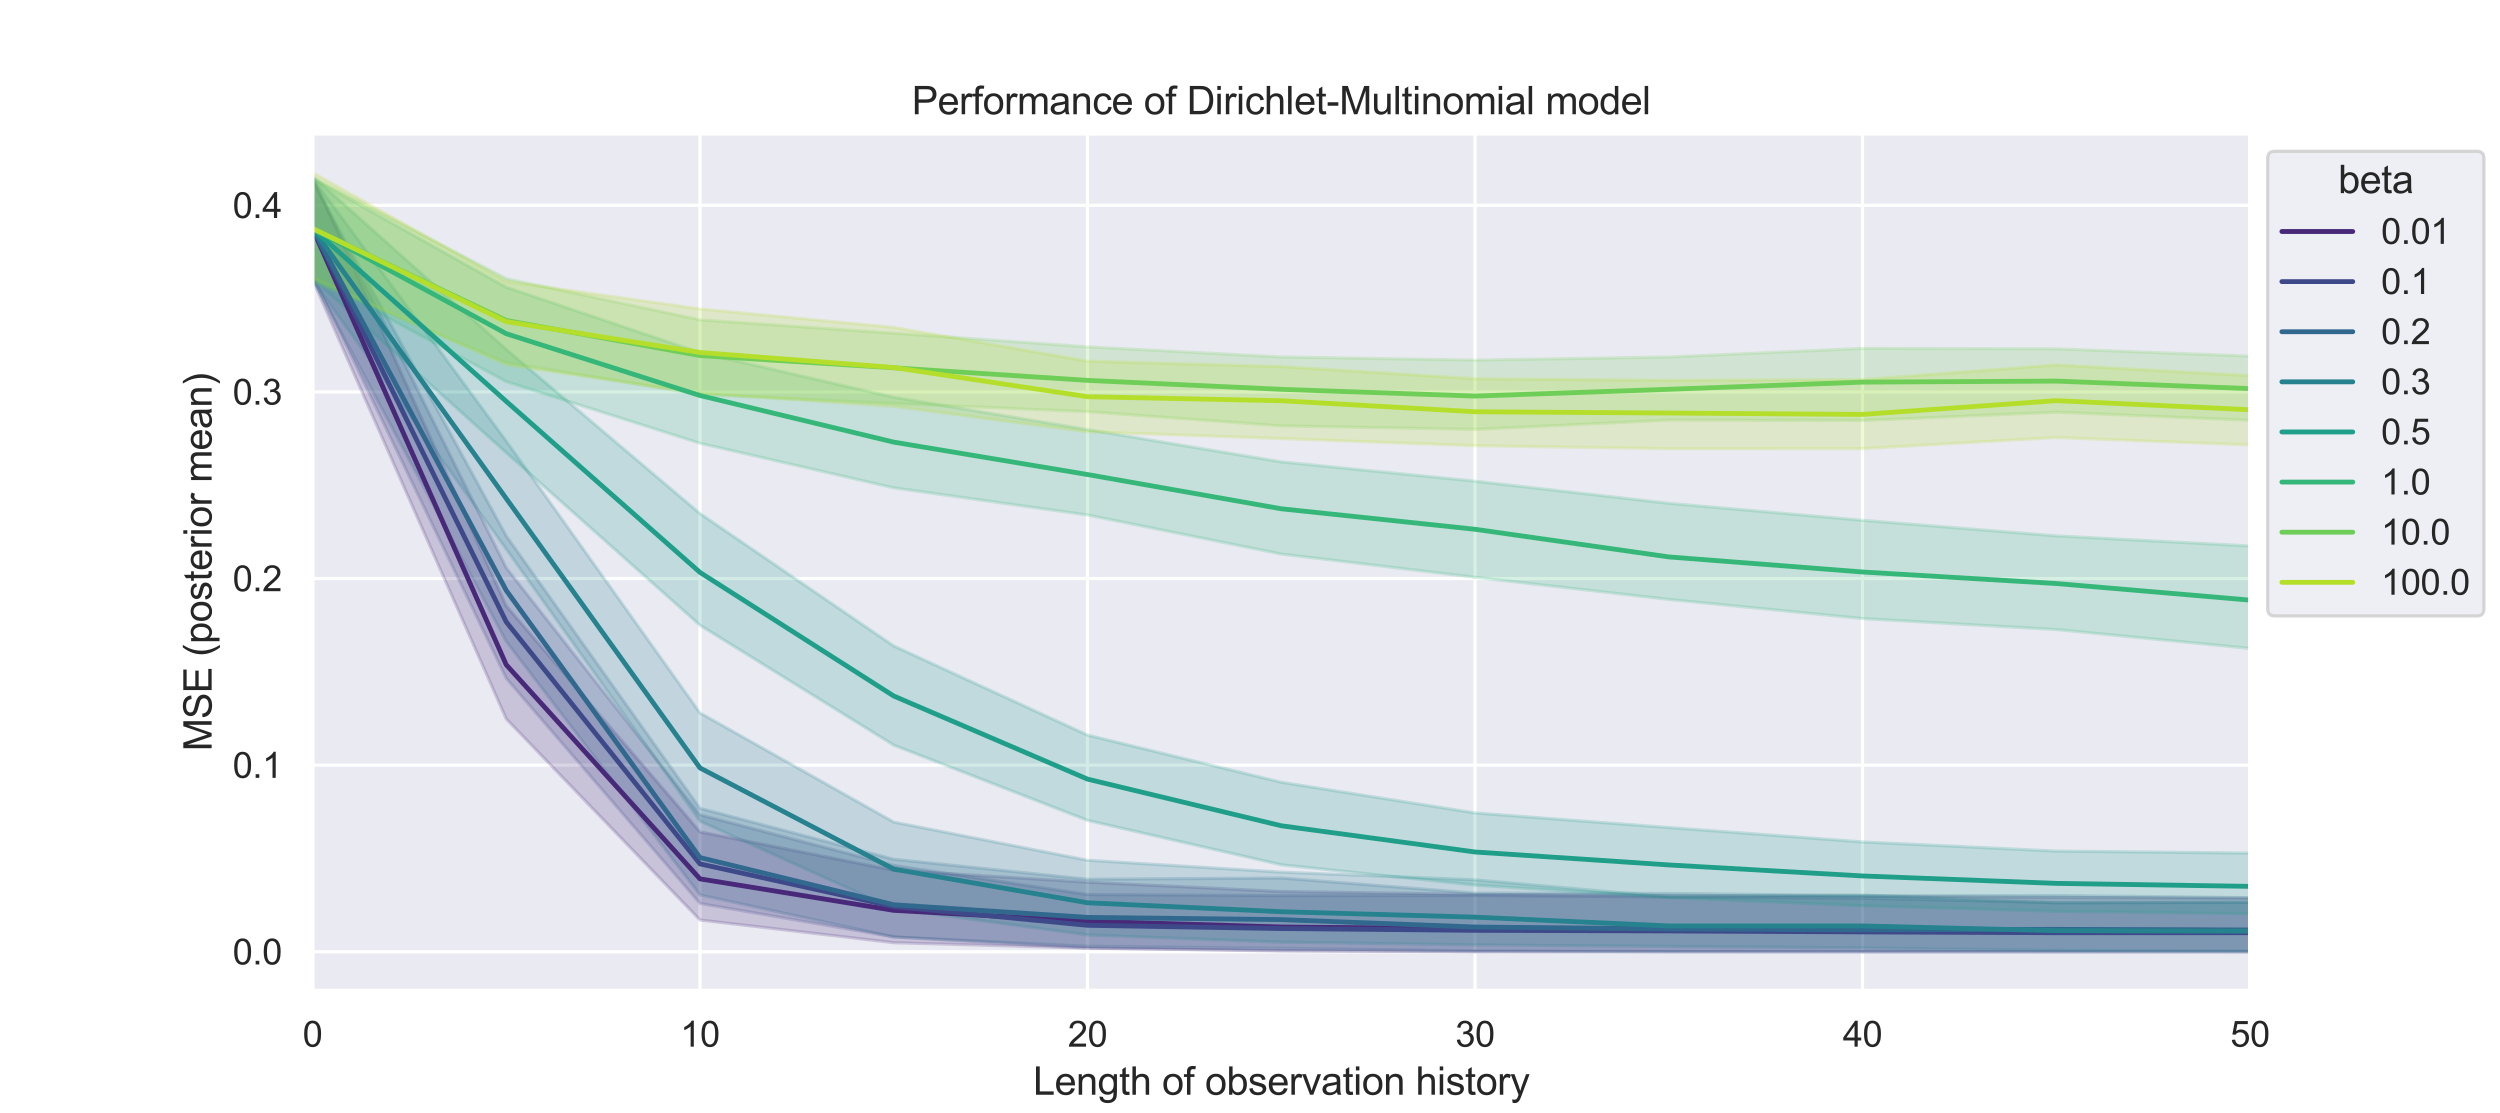 <?xml version="1.0" encoding="utf-8" standalone="no"?>
<!DOCTYPE svg PUBLIC "-//W3C//DTD SVG 1.1//EN"
  "http://www.w3.org/Graphics/SVG/1.1/DTD/svg11.dtd">
<svg xmlns:xlink="http://www.w3.org/1999/xlink" width="776.16pt" height="345.6pt" viewBox="0 0 776.16 345.6" xmlns="http://www.w3.org/2000/svg" version="1.1">
 <defs>
  <style type="text/css">*{stroke-linejoin: round; stroke-linecap: butt}</style>
 </defs>
 <g id="figure_1">
  <g id="patch_1">
   <path d="M 0 345.6 
L 776.16 345.6 
L 776.16 0 
L 0 0 
z
" style="fill: #ffffff"/>
  </g>
  <g id="axes_1">
   <g id="patch_2">
    <path d="M 97.02 307.584 
L 698.544 307.584 
L 698.544 41.472 
L 97.02 41.472 
z
" style="fill: #eaeaf2"/>
   </g>
   <g id="matplotlib.axis_1">
    <g id="xtick_1">
     <g id="line2d_1">
      <path d="M 97.02 307.584 
L 97.02 41.472 
" clip-path="url(#pab7204e765)" style="fill: none; stroke: #ffffff; stroke-linecap: round"/>
     </g>
     <g id="text_1">
      <!-- 0 -->
      <g style="fill: #262626" transform="translate(93.961 324.958)scale(0.11 -0.11)">
       <defs>
        <path id="ArialMT-30" d="M 266 2259 
Q 266 3072 433 3567 
Q 600 4063 929 4331 
Q 1259 4600 1759 4600 
Q 2128 4600 2406 4451 
Q 2684 4303 2865 4023 
Q 3047 3744 3150 3342 
Q 3253 2941 3253 2259 
Q 3253 1453 3087 958 
Q 2922 463 2592 192 
Q 2263 -78 1759 -78 
Q 1097 -78 719 397 
Q 266 969 266 2259 
z
M 844 2259 
Q 844 1131 1108 757 
Q 1372 384 1759 384 
Q 2147 384 2411 759 
Q 2675 1134 2675 2259 
Q 2675 3391 2411 3762 
Q 2147 4134 1753 4134 
Q 1366 4134 1134 3806 
Q 844 3388 844 2259 
z
" transform="scale(0.016)"/>
       </defs>
       <use xlink:href="#ArialMT-30"/>
      </g>
     </g>
    </g>
    <g id="xtick_2">
     <g id="line2d_2">
      <path d="M 217.325 307.584 
L 217.325 41.472 
" clip-path="url(#pab7204e765)" style="fill: none; stroke: #ffffff; stroke-linecap: round"/>
     </g>
     <g id="text_2">
      <!-- 10 -->
      <g style="fill: #262626" transform="translate(211.208 324.958)scale(0.11 -0.11)">
       <defs>
        <path id="ArialMT-31" d="M 2384 0 
L 1822 0 
L 1822 3584 
Q 1619 3391 1289 3197 
Q 959 3003 697 2906 
L 697 3450 
Q 1169 3672 1522 3987 
Q 1875 4303 2022 4600 
L 2384 4600 
L 2384 0 
z
" transform="scale(0.016)"/>
       </defs>
       <use xlink:href="#ArialMT-31"/>
       <use xlink:href="#ArialMT-30" x="55.615"/>
      </g>
     </g>
    </g>
    <g id="xtick_3">
     <g id="line2d_3">
      <path d="M 337.63 307.584 
L 337.63 41.472 
" clip-path="url(#pab7204e765)" style="fill: none; stroke: #ffffff; stroke-linecap: round"/>
     </g>
     <g id="text_3">
      <!-- 20 -->
      <g style="fill: #262626" transform="translate(331.513 324.958)scale(0.11 -0.11)">
       <defs>
        <path id="ArialMT-32" d="M 3222 541 
L 3222 0 
L 194 0 
Q 188 203 259 391 
Q 375 700 629 1000 
Q 884 1300 1366 1694 
Q 2113 2306 2375 2664 
Q 2638 3022 2638 3341 
Q 2638 3675 2398 3904 
Q 2159 4134 1775 4134 
Q 1369 4134 1125 3890 
Q 881 3647 878 3216 
L 300 3275 
Q 359 3922 746 4261 
Q 1134 4600 1788 4600 
Q 2447 4600 2831 4234 
Q 3216 3869 3216 3328 
Q 3216 3053 3103 2787 
Q 2991 2522 2730 2228 
Q 2469 1934 1863 1422 
Q 1356 997 1212 845 
Q 1069 694 975 541 
L 3222 541 
z
" transform="scale(0.016)"/>
       </defs>
       <use xlink:href="#ArialMT-32"/>
       <use xlink:href="#ArialMT-30" x="55.615"/>
      </g>
     </g>
    </g>
    <g id="xtick_4">
     <g id="line2d_4">
      <path d="M 457.934 307.584 
L 457.934 41.472 
" clip-path="url(#pab7204e765)" style="fill: none; stroke: #ffffff; stroke-linecap: round"/>
     </g>
     <g id="text_4">
      <!-- 30 -->
      <g style="fill: #262626" transform="translate(451.817 324.958)scale(0.11 -0.11)">
       <defs>
        <path id="ArialMT-33" d="M 269 1209 
L 831 1284 
Q 928 806 1161 595 
Q 1394 384 1728 384 
Q 2125 384 2398 659 
Q 2672 934 2672 1341 
Q 2672 1728 2419 1979 
Q 2166 2231 1775 2231 
Q 1616 2231 1378 2169 
L 1441 2663 
Q 1497 2656 1531 2656 
Q 1891 2656 2178 2843 
Q 2466 3031 2466 3422 
Q 2466 3731 2256 3934 
Q 2047 4138 1716 4138 
Q 1388 4138 1169 3931 
Q 950 3725 888 3313 
L 325 3413 
Q 428 3978 793 4289 
Q 1159 4600 1703 4600 
Q 2078 4600 2393 4439 
Q 2709 4278 2876 4000 
Q 3044 3722 3044 3409 
Q 3044 3113 2884 2869 
Q 2725 2625 2413 2481 
Q 2819 2388 3044 2092 
Q 3269 1797 3269 1353 
Q 3269 753 2831 336 
Q 2394 -81 1725 -81 
Q 1122 -81 723 278 
Q 325 638 269 1209 
z
" transform="scale(0.016)"/>
       </defs>
       <use xlink:href="#ArialMT-33"/>
       <use xlink:href="#ArialMT-30" x="55.615"/>
      </g>
     </g>
    </g>
    <g id="xtick_5">
     <g id="line2d_5">
      <path d="M 578.239 307.584 
L 578.239 41.472 
" clip-path="url(#pab7204e765)" style="fill: none; stroke: #ffffff; stroke-linecap: round"/>
     </g>
     <g id="text_5">
      <!-- 40 -->
      <g style="fill: #262626" transform="translate(572.122 324.958)scale(0.11 -0.11)">
       <defs>
        <path id="ArialMT-34" d="M 2069 0 
L 2069 1097 
L 81 1097 
L 81 1613 
L 2172 4581 
L 2631 4581 
L 2631 1613 
L 3250 1613 
L 3250 1097 
L 2631 1097 
L 2631 0 
L 2069 0 
z
M 2069 1613 
L 2069 3678 
L 634 1613 
L 2069 1613 
z
" transform="scale(0.016)"/>
       </defs>
       <use xlink:href="#ArialMT-34"/>
       <use xlink:href="#ArialMT-30" x="55.615"/>
      </g>
     </g>
    </g>
    <g id="xtick_6">
     <g id="line2d_6">
      <path d="M 698.544 307.584 
L 698.544 41.472 
" clip-path="url(#pab7204e765)" style="fill: none; stroke: #ffffff; stroke-linecap: round"/>
     </g>
     <g id="text_6">
      <!-- 50 -->
      <g style="fill: #262626" transform="translate(692.427 324.958)scale(0.11 -0.11)">
       <defs>
        <path id="ArialMT-35" d="M 266 1200 
L 856 1250 
Q 922 819 1161 601 
Q 1400 384 1738 384 
Q 2144 384 2425 690 
Q 2706 997 2706 1503 
Q 2706 1984 2436 2262 
Q 2166 2541 1728 2541 
Q 1456 2541 1237 2417 
Q 1019 2294 894 2097 
L 366 2166 
L 809 4519 
L 3088 4519 
L 3088 3981 
L 1259 3981 
L 1013 2750 
Q 1425 3038 1878 3038 
Q 2478 3038 2890 2622 
Q 3303 2206 3303 1553 
Q 3303 931 2941 478 
Q 2500 -78 1738 -78 
Q 1113 -78 717 272 
Q 322 622 266 1200 
z
" transform="scale(0.016)"/>
       </defs>
       <use xlink:href="#ArialMT-35"/>
       <use xlink:href="#ArialMT-30" x="55.615"/>
      </g>
     </g>
    </g>
    <g id="text_7">
     <!-- Length of observation history -->
     <g style="fill: #262626" transform="translate(320.74 339.879)scale(0.12 -0.12)">
      <defs>
       <path id="ArialMT-4c" d="M 469 0 
L 469 4581 
L 1075 4581 
L 1075 541 
L 3331 541 
L 3331 0 
L 469 0 
z
" transform="scale(0.016)"/>
       <path id="ArialMT-65" d="M 2694 1069 
L 3275 997 
Q 3138 488 2766 206 
Q 2394 -75 1816 -75 
Q 1088 -75 661 373 
Q 234 822 234 1631 
Q 234 2469 665 2931 
Q 1097 3394 1784 3394 
Q 2450 3394 2872 2941 
Q 3294 2488 3294 1666 
Q 3294 1616 3291 1516 
L 816 1516 
Q 847 969 1125 678 
Q 1403 388 1819 388 
Q 2128 388 2347 550 
Q 2566 713 2694 1069 
z
M 847 1978 
L 2700 1978 
Q 2663 2397 2488 2606 
Q 2219 2931 1791 2931 
Q 1403 2931 1139 2672 
Q 875 2413 847 1978 
z
" transform="scale(0.016)"/>
       <path id="ArialMT-6e" d="M 422 0 
L 422 3319 
L 928 3319 
L 928 2847 
Q 1294 3394 1984 3394 
Q 2284 3394 2536 3286 
Q 2788 3178 2913 3003 
Q 3038 2828 3088 2588 
Q 3119 2431 3119 2041 
L 3119 0 
L 2556 0 
L 2556 2019 
Q 2556 2363 2490 2533 
Q 2425 2703 2258 2804 
Q 2091 2906 1866 2906 
Q 1506 2906 1245 2678 
Q 984 2450 984 1813 
L 984 0 
L 422 0 
z
" transform="scale(0.016)"/>
       <path id="ArialMT-67" d="M 319 -275 
L 866 -356 
Q 900 -609 1056 -725 
Q 1266 -881 1628 -881 
Q 2019 -881 2231 -725 
Q 2444 -569 2519 -288 
Q 2563 -116 2559 434 
Q 2191 0 1641 0 
Q 956 0 581 494 
Q 206 988 206 1678 
Q 206 2153 378 2554 
Q 550 2956 876 3175 
Q 1203 3394 1644 3394 
Q 2231 3394 2613 2919 
L 2613 3319 
L 3131 3319 
L 3131 450 
Q 3131 -325 2973 -648 
Q 2816 -972 2473 -1159 
Q 2131 -1347 1631 -1347 
Q 1038 -1347 672 -1080 
Q 306 -813 319 -275 
z
M 784 1719 
Q 784 1066 1043 766 
Q 1303 466 1694 466 
Q 2081 466 2343 764 
Q 2606 1063 2606 1700 
Q 2606 2309 2336 2618 
Q 2066 2928 1684 2928 
Q 1309 2928 1046 2623 
Q 784 2319 784 1719 
z
" transform="scale(0.016)"/>
       <path id="ArialMT-74" d="M 1650 503 
L 1731 6 
Q 1494 -44 1306 -44 
Q 1000 -44 831 53 
Q 663 150 594 308 
Q 525 466 525 972 
L 525 2881 
L 113 2881 
L 113 3319 
L 525 3319 
L 525 4141 
L 1084 4478 
L 1084 3319 
L 1650 3319 
L 1650 2881 
L 1084 2881 
L 1084 941 
Q 1084 700 1114 631 
Q 1144 563 1211 522 
Q 1278 481 1403 481 
Q 1497 481 1650 503 
z
" transform="scale(0.016)"/>
       <path id="ArialMT-68" d="M 422 0 
L 422 4581 
L 984 4581 
L 984 2938 
Q 1378 3394 1978 3394 
Q 2347 3394 2619 3248 
Q 2891 3103 3008 2847 
Q 3125 2591 3125 2103 
L 3125 0 
L 2563 0 
L 2563 2103 
Q 2563 2525 2380 2717 
Q 2197 2909 1863 2909 
Q 1613 2909 1392 2779 
Q 1172 2650 1078 2428 
Q 984 2206 984 1816 
L 984 0 
L 422 0 
z
" transform="scale(0.016)"/>
       <path id="ArialMT-20" transform="scale(0.016)"/>
       <path id="ArialMT-6f" d="M 213 1659 
Q 213 2581 725 3025 
Q 1153 3394 1769 3394 
Q 2453 3394 2887 2945 
Q 3322 2497 3322 1706 
Q 3322 1066 3130 698 
Q 2938 331 2570 128 
Q 2203 -75 1769 -75 
Q 1072 -75 642 372 
Q 213 819 213 1659 
z
M 791 1659 
Q 791 1022 1069 705 
Q 1347 388 1769 388 
Q 2188 388 2466 706 
Q 2744 1025 2744 1678 
Q 2744 2294 2464 2611 
Q 2184 2928 1769 2928 
Q 1347 2928 1069 2612 
Q 791 2297 791 1659 
z
" transform="scale(0.016)"/>
       <path id="ArialMT-66" d="M 556 0 
L 556 2881 
L 59 2881 
L 59 3319 
L 556 3319 
L 556 3672 
Q 556 4006 616 4169 
Q 697 4388 901 4523 
Q 1106 4659 1475 4659 
Q 1713 4659 2000 4603 
L 1916 4113 
Q 1741 4144 1584 4144 
Q 1328 4144 1222 4034 
Q 1116 3925 1116 3625 
L 1116 3319 
L 1763 3319 
L 1763 2881 
L 1116 2881 
L 1116 0 
L 556 0 
z
" transform="scale(0.016)"/>
       <path id="ArialMT-62" d="M 941 0 
L 419 0 
L 419 4581 
L 981 4581 
L 981 2947 
Q 1338 3394 1891 3394 
Q 2197 3394 2470 3270 
Q 2744 3147 2920 2923 
Q 3097 2700 3197 2384 
Q 3297 2069 3297 1709 
Q 3297 856 2875 390 
Q 2453 -75 1863 -75 
Q 1275 -75 941 416 
L 941 0 
z
M 934 1684 
Q 934 1088 1097 822 
Q 1363 388 1816 388 
Q 2184 388 2453 708 
Q 2722 1028 2722 1663 
Q 2722 2313 2464 2622 
Q 2206 2931 1841 2931 
Q 1472 2931 1203 2611 
Q 934 2291 934 1684 
z
" transform="scale(0.016)"/>
       <path id="ArialMT-73" d="M 197 991 
L 753 1078 
Q 800 744 1014 566 
Q 1228 388 1613 388 
Q 2000 388 2187 545 
Q 2375 703 2375 916 
Q 2375 1106 2209 1216 
Q 2094 1291 1634 1406 
Q 1016 1563 777 1677 
Q 538 1791 414 1992 
Q 291 2194 291 2438 
Q 291 2659 392 2848 
Q 494 3038 669 3163 
Q 800 3259 1026 3326 
Q 1253 3394 1513 3394 
Q 1903 3394 2198 3281 
Q 2494 3169 2634 2976 
Q 2775 2784 2828 2463 
L 2278 2388 
Q 2241 2644 2061 2787 
Q 1881 2931 1553 2931 
Q 1166 2931 1000 2803 
Q 834 2675 834 2503 
Q 834 2394 903 2306 
Q 972 2216 1119 2156 
Q 1203 2125 1616 2013 
Q 2213 1853 2448 1751 
Q 2684 1650 2818 1456 
Q 2953 1263 2953 975 
Q 2953 694 2789 445 
Q 2625 197 2315 61 
Q 2006 -75 1616 -75 
Q 969 -75 630 194 
Q 291 463 197 991 
z
" transform="scale(0.016)"/>
       <path id="ArialMT-72" d="M 416 0 
L 416 3319 
L 922 3319 
L 922 2816 
Q 1116 3169 1280 3281 
Q 1444 3394 1641 3394 
Q 1925 3394 2219 3213 
L 2025 2691 
Q 1819 2813 1613 2813 
Q 1428 2813 1281 2702 
Q 1134 2591 1072 2394 
Q 978 2094 978 1738 
L 978 0 
L 416 0 
z
" transform="scale(0.016)"/>
       <path id="ArialMT-76" d="M 1344 0 
L 81 3319 
L 675 3319 
L 1388 1331 
Q 1503 1009 1600 663 
Q 1675 925 1809 1294 
L 2547 3319 
L 3125 3319 
L 1869 0 
L 1344 0 
z
" transform="scale(0.016)"/>
       <path id="ArialMT-61" d="M 2588 409 
Q 2275 144 1986 34 
Q 1697 -75 1366 -75 
Q 819 -75 525 192 
Q 231 459 231 875 
Q 231 1119 342 1320 
Q 453 1522 633 1644 
Q 813 1766 1038 1828 
Q 1203 1872 1538 1913 
Q 2219 1994 2541 2106 
Q 2544 2222 2544 2253 
Q 2544 2597 2384 2738 
Q 2169 2928 1744 2928 
Q 1347 2928 1158 2789 
Q 969 2650 878 2297 
L 328 2372 
Q 403 2725 575 2942 
Q 747 3159 1072 3276 
Q 1397 3394 1825 3394 
Q 2250 3394 2515 3294 
Q 2781 3194 2906 3042 
Q 3031 2891 3081 2659 
Q 3109 2516 3109 2141 
L 3109 1391 
Q 3109 606 3145 398 
Q 3181 191 3288 0 
L 2700 0 
Q 2613 175 2588 409 
z
M 2541 1666 
Q 2234 1541 1622 1453 
Q 1275 1403 1131 1340 
Q 988 1278 909 1158 
Q 831 1038 831 891 
Q 831 666 1001 516 
Q 1172 366 1500 366 
Q 1825 366 2078 508 
Q 2331 650 2450 897 
Q 2541 1088 2541 1459 
L 2541 1666 
z
" transform="scale(0.016)"/>
       <path id="ArialMT-69" d="M 425 3934 
L 425 4581 
L 988 4581 
L 988 3934 
L 425 3934 
z
M 425 0 
L 425 3319 
L 988 3319 
L 988 0 
L 425 0 
z
" transform="scale(0.016)"/>
       <path id="ArialMT-79" d="M 397 -1278 
L 334 -750 
Q 519 -800 656 -800 
Q 844 -800 956 -737 
Q 1069 -675 1141 -563 
Q 1194 -478 1313 -144 
Q 1328 -97 1363 -6 
L 103 3319 
L 709 3319 
L 1400 1397 
Q 1534 1031 1641 628 
Q 1738 1016 1872 1384 
L 2581 3319 
L 3144 3319 
L 1881 -56 
Q 1678 -603 1566 -809 
Q 1416 -1088 1222 -1217 
Q 1028 -1347 759 -1347 
Q 597 -1347 397 -1278 
z
" transform="scale(0.016)"/>
      </defs>
      <use xlink:href="#ArialMT-4c"/>
      <use xlink:href="#ArialMT-65" x="55.615"/>
      <use xlink:href="#ArialMT-6e" x="111.23"/>
      <use xlink:href="#ArialMT-67" x="166.846"/>
      <use xlink:href="#ArialMT-74" x="222.461"/>
      <use xlink:href="#ArialMT-68" x="250.244"/>
      <use xlink:href="#ArialMT-20" x="305.859"/>
      <use xlink:href="#ArialMT-6f" x="333.643"/>
      <use xlink:href="#ArialMT-66" x="389.258"/>
      <use xlink:href="#ArialMT-20" x="417.041"/>
      <use xlink:href="#ArialMT-6f" x="444.824"/>
      <use xlink:href="#ArialMT-62" x="500.439"/>
      <use xlink:href="#ArialMT-73" x="556.055"/>
      <use xlink:href="#ArialMT-65" x="606.055"/>
      <use xlink:href="#ArialMT-72" x="661.67"/>
      <use xlink:href="#ArialMT-76" x="694.971"/>
      <use xlink:href="#ArialMT-61" x="744.971"/>
      <use xlink:href="#ArialMT-74" x="800.586"/>
      <use xlink:href="#ArialMT-69" x="828.369"/>
      <use xlink:href="#ArialMT-6f" x="850.586"/>
      <use xlink:href="#ArialMT-6e" x="906.201"/>
      <use xlink:href="#ArialMT-20" x="961.816"/>
      <use xlink:href="#ArialMT-68" x="989.6"/>
      <use xlink:href="#ArialMT-69" x="1045.215"/>
      <use xlink:href="#ArialMT-73" x="1067.432"/>
      <use xlink:href="#ArialMT-74" x="1117.432"/>
      <use xlink:href="#ArialMT-6f" x="1145.215"/>
      <use xlink:href="#ArialMT-72" x="1200.83"/>
      <use xlink:href="#ArialMT-79" x="1234.131"/>
     </g>
    </g>
   </g>
   <g id="matplotlib.axis_2">
    <g id="ytick_1">
     <g id="line2d_7">
      <path d="M 97.02 295.488 
L 698.544 295.488 
" clip-path="url(#pab7204e765)" style="fill: none; stroke: #ffffff; stroke-linecap: round"/>
     </g>
     <g id="text_8">
      <!-- 0.0 -->
      <g style="fill: #262626" transform="translate(72.23 299.425)scale(0.11 -0.11)">
       <defs>
        <path id="ArialMT-2e" d="M 581 0 
L 581 641 
L 1222 641 
L 1222 0 
L 581 0 
z
" transform="scale(0.016)"/>
       </defs>
       <use xlink:href="#ArialMT-30"/>
       <use xlink:href="#ArialMT-2e" x="55.615"/>
       <use xlink:href="#ArialMT-30" x="83.398"/>
      </g>
     </g>
    </g>
    <g id="ytick_2">
     <g id="line2d_8">
      <path d="M 97.02 237.553 
L 698.544 237.553 
" clip-path="url(#pab7204e765)" style="fill: none; stroke: #ffffff; stroke-linecap: round"/>
     </g>
     <g id="text_9">
      <!-- 0.1 -->
      <g style="fill: #262626" transform="translate(72.23 241.49)scale(0.11 -0.11)">
       <use xlink:href="#ArialMT-30"/>
       <use xlink:href="#ArialMT-2e" x="55.615"/>
       <use xlink:href="#ArialMT-31" x="83.398"/>
      </g>
     </g>
    </g>
    <g id="ytick_3">
     <g id="line2d_9">
      <path d="M 97.02 179.618 
L 698.544 179.618 
" clip-path="url(#pab7204e765)" style="fill: none; stroke: #ffffff; stroke-linecap: round"/>
     </g>
     <g id="text_10">
      <!-- 0.2 -->
      <g style="fill: #262626" transform="translate(72.23 183.555)scale(0.11 -0.11)">
       <use xlink:href="#ArialMT-30"/>
       <use xlink:href="#ArialMT-2e" x="55.615"/>
       <use xlink:href="#ArialMT-32" x="83.398"/>
      </g>
     </g>
    </g>
    <g id="ytick_4">
     <g id="line2d_10">
      <path d="M 97.02 121.683 
L 698.544 121.683 
" clip-path="url(#pab7204e765)" style="fill: none; stroke: #ffffff; stroke-linecap: round"/>
     </g>
     <g id="text_11">
      <!-- 0.3 -->
      <g style="fill: #262626" transform="translate(72.23 125.62)scale(0.11 -0.11)">
       <use xlink:href="#ArialMT-30"/>
       <use xlink:href="#ArialMT-2e" x="55.615"/>
       <use xlink:href="#ArialMT-33" x="83.398"/>
      </g>
     </g>
    </g>
    <g id="ytick_5">
     <g id="line2d_11">
      <path d="M 97.02 63.748 
L 698.544 63.748 
" clip-path="url(#pab7204e765)" style="fill: none; stroke: #ffffff; stroke-linecap: round"/>
     </g>
     <g id="text_12">
      <!-- 0.4 -->
      <g style="fill: #262626" transform="translate(72.23 67.685)scale(0.11 -0.11)">
       <use xlink:href="#ArialMT-30"/>
       <use xlink:href="#ArialMT-2e" x="55.615"/>
       <use xlink:href="#ArialMT-34" x="83.398"/>
      </g>
     </g>
    </g>
    <g id="text_13">
     <!-- MSE (posterior mean) -->
     <g style="fill: #262626" transform="translate(65.704 233.209)rotate(-90)scale(0.12 -0.12)">
      <defs>
       <path id="ArialMT-4d" d="M 475 0 
L 475 4581 
L 1388 4581 
L 2472 1338 
Q 2622 884 2691 659 
Q 2769 909 2934 1394 
L 4031 4581 
L 4847 4581 
L 4847 0 
L 4263 0 
L 4263 3834 
L 2931 0 
L 2384 0 
L 1059 3900 
L 1059 0 
L 475 0 
z
" transform="scale(0.016)"/>
       <path id="ArialMT-53" d="M 288 1472 
L 859 1522 
Q 900 1178 1048 958 
Q 1197 738 1509 602 
Q 1822 466 2213 466 
Q 2559 466 2825 569 
Q 3091 672 3220 851 
Q 3350 1031 3350 1244 
Q 3350 1459 3225 1620 
Q 3100 1781 2813 1891 
Q 2628 1963 1997 2114 
Q 1366 2266 1113 2400 
Q 784 2572 623 2826 
Q 463 3081 463 3397 
Q 463 3744 659 4045 
Q 856 4347 1234 4503 
Q 1613 4659 2075 4659 
Q 2584 4659 2973 4495 
Q 3363 4331 3572 4012 
Q 3781 3694 3797 3291 
L 3216 3247 
Q 3169 3681 2898 3903 
Q 2628 4125 2100 4125 
Q 1550 4125 1298 3923 
Q 1047 3722 1047 3438 
Q 1047 3191 1225 3031 
Q 1400 2872 2139 2705 
Q 2878 2538 3153 2413 
Q 3553 2228 3743 1945 
Q 3934 1663 3934 1294 
Q 3934 928 3725 604 
Q 3516 281 3123 101 
Q 2731 -78 2241 -78 
Q 1619 -78 1198 103 
Q 778 284 539 648 
Q 300 1013 288 1472 
z
" transform="scale(0.016)"/>
       <path id="ArialMT-45" d="M 506 0 
L 506 4581 
L 3819 4581 
L 3819 4041 
L 1113 4041 
L 1113 2638 
L 3647 2638 
L 3647 2100 
L 1113 2100 
L 1113 541 
L 3925 541 
L 3925 0 
L 506 0 
z
" transform="scale(0.016)"/>
       <path id="ArialMT-28" d="M 1497 -1347 
Q 1031 -759 709 28 
Q 388 816 388 1659 
Q 388 2403 628 3084 
Q 909 3875 1497 4659 
L 1900 4659 
Q 1522 4009 1400 3731 
Q 1209 3300 1100 2831 
Q 966 2247 966 1656 
Q 966 153 1900 -1347 
L 1497 -1347 
z
" transform="scale(0.016)"/>
       <path id="ArialMT-70" d="M 422 -1272 
L 422 3319 
L 934 3319 
L 934 2888 
Q 1116 3141 1344 3267 
Q 1572 3394 1897 3394 
Q 2322 3394 2647 3175 
Q 2972 2956 3137 2557 
Q 3303 2159 3303 1684 
Q 3303 1175 3120 767 
Q 2938 359 2589 142 
Q 2241 -75 1856 -75 
Q 1575 -75 1351 44 
Q 1128 163 984 344 
L 984 -1272 
L 422 -1272 
z
M 931 1641 
Q 931 1000 1190 694 
Q 1450 388 1819 388 
Q 2194 388 2461 705 
Q 2728 1022 2728 1688 
Q 2728 2322 2467 2637 
Q 2206 2953 1844 2953 
Q 1484 2953 1207 2617 
Q 931 2281 931 1641 
z
" transform="scale(0.016)"/>
       <path id="ArialMT-6d" d="M 422 0 
L 422 3319 
L 925 3319 
L 925 2853 
Q 1081 3097 1340 3245 
Q 1600 3394 1931 3394 
Q 2300 3394 2536 3241 
Q 2772 3088 2869 2813 
Q 3263 3394 3894 3394 
Q 4388 3394 4653 3120 
Q 4919 2847 4919 2278 
L 4919 0 
L 4359 0 
L 4359 2091 
Q 4359 2428 4304 2576 
Q 4250 2725 4106 2815 
Q 3963 2906 3769 2906 
Q 3419 2906 3187 2673 
Q 2956 2441 2956 1928 
L 2956 0 
L 2394 0 
L 2394 2156 
Q 2394 2531 2256 2718 
Q 2119 2906 1806 2906 
Q 1569 2906 1367 2781 
Q 1166 2656 1075 2415 
Q 984 2175 984 1722 
L 984 0 
L 422 0 
z
" transform="scale(0.016)"/>
       <path id="ArialMT-29" d="M 791 -1347 
L 388 -1347 
Q 1322 153 1322 1656 
Q 1322 2244 1188 2822 
Q 1081 3291 891 3722 
Q 769 4003 388 4659 
L 791 4659 
Q 1378 3875 1659 3084 
Q 1900 2403 1900 1659 
Q 1900 816 1576 28 
Q 1253 -759 791 -1347 
z
" transform="scale(0.016)"/>
      </defs>
      <use xlink:href="#ArialMT-4d"/>
      <use xlink:href="#ArialMT-53" x="83.301"/>
      <use xlink:href="#ArialMT-45" x="150"/>
      <use xlink:href="#ArialMT-20" x="216.699"/>
      <use xlink:href="#ArialMT-28" x="244.482"/>
      <use xlink:href="#ArialMT-70" x="277.783"/>
      <use xlink:href="#ArialMT-6f" x="333.398"/>
      <use xlink:href="#ArialMT-73" x="389.014"/>
      <use xlink:href="#ArialMT-74" x="439.014"/>
      <use xlink:href="#ArialMT-65" x="466.797"/>
      <use xlink:href="#ArialMT-72" x="522.412"/>
      <use xlink:href="#ArialMT-69" x="555.713"/>
      <use xlink:href="#ArialMT-6f" x="577.93"/>
      <use xlink:href="#ArialMT-72" x="633.545"/>
      <use xlink:href="#ArialMT-20" x="666.846"/>
      <use xlink:href="#ArialMT-6d" x="694.629"/>
      <use xlink:href="#ArialMT-65" x="777.93"/>
      <use xlink:href="#ArialMT-61" x="833.545"/>
      <use xlink:href="#ArialMT-6e" x="889.16"/>
      <use xlink:href="#ArialMT-29" x="944.775"/>
     </g>
    </g>
   </g>
   <g id="PolyCollection_1">
    <defs>
     <path id="mf7f21f0542" d="M 97.02 -290.831 
L 97.02 -258.821 
L 157.172 -122.401 
L 217.325 -59.972 
L 277.477 -52.929 
L 337.63 -51.244 
L 397.782 -50.353 
L 457.934 -50.133 
L 518.087 -50.114 
L 578.239 -50.113 
L 638.392 -50.112 
L 698.544 -50.112 
L 698.544 -66.74 
L 698.544 -66.74 
L 638.392 -66.968 
L 578.239 -67.334 
L 518.087 -67.556 
L 457.934 -67.928 
L 397.782 -68.823 
L 337.63 -71.704 
L 277.477 -75.413 
L 217.325 -87.331 
L 157.172 -157.483 
L 97.02 -290.831 
z
" style="stroke: #482878; stroke-opacity: 0.2"/>
    </defs>
    <g clip-path="url(#pab7204e765)">
     <use xlink:href="#mf7f21f0542" x="0" y="345.6" style="fill: #482878; fill-opacity: 0.2; stroke: #482878; stroke-opacity: 0.2"/>
    </g>
   </g>
   <g id="PolyCollection_2">
    <defs>
     <path id="m17652511a4" d="M 97.02 -290.04 
L 97.02 -260.153 
L 157.172 -135.002 
L 217.325 -65.103 
L 277.477 -54.707 
L 337.63 -51.245 
L 397.782 -50.493 
L 457.934 -50.162 
L 518.087 -50.13 
L 578.239 -50.115 
L 638.392 -50.113 
L 698.544 -50.112 
L 698.544 -65.475 
L 698.544 -65.475 
L 638.392 -65.356 
L 578.239 -66.713 
L 518.087 -67.107 
L 457.934 -67.572 
L 397.782 -67.555 
L 337.63 -67.88 
L 277.477 -76.904 
L 217.325 -92.616 
L 157.172 -169.31 
L 97.02 -290.04 
z
" style="stroke: #3e4989; stroke-opacity: 0.2"/>
    </defs>
    <g clip-path="url(#pab7204e765)">
     <use xlink:href="#m17652511a4" x="0" y="345.6" style="fill: #3e4989; fill-opacity: 0.2; stroke: #3e4989; stroke-opacity: 0.2"/>
    </g>
   </g>
   <g id="PolyCollection_3">
    <defs>
     <path id="m996b9363af" d="M 97.02 -289.474 
L 97.02 -259.081 
L 157.172 -146.424 
L 217.325 -67.759 
L 277.477 -54.699 
L 337.63 -51.811 
L 397.782 -51.172 
L 457.934 -50.406 
L 518.087 -50.145 
L 578.239 -50.114 
L 638.392 -50.112 
L 698.544 -50.112 
L 698.544 -66.918 
L 698.544 -66.918 
L 638.392 -67.561 
L 578.239 -67.521 
L 518.087 -68.224 
L 457.934 -68.324 
L 397.782 -73.006 
L 337.63 -72.636 
L 277.477 -78.827 
L 217.325 -94.642 
L 157.172 -179.215 
L 97.02 -289.474 
z
" style="stroke: #31688e; stroke-opacity: 0.2"/>
    </defs>
    <g clip-path="url(#pab7204e765)">
     <use xlink:href="#m996b9363af" x="0" y="345.6" style="fill: #31688e; fill-opacity: 0.2; stroke: #31688e; stroke-opacity: 0.2"/>
    </g>
   </g>
   <g id="PolyCollection_4">
    <defs>
     <path id="m5fc59b1717" d="M 97.02 -290.392 
L 97.02 -258.669 
L 157.172 -175.09 
L 217.325 -90.648 
L 277.477 -63.432 
L 337.63 -55.332 
L 397.782 -53.084 
L 457.934 -52.252 
L 518.087 -51.774 
L 578.239 -51.302 
L 638.392 -50.55 
L 698.544 -50.332 
L 698.544 -65.427 
L 698.544 -65.427 
L 638.392 -65.262 
L 578.239 -67.75 
L 518.087 -67.134 
L 457.934 -72.429 
L 397.782 -74.826 
L 337.63 -78.513 
L 277.477 -90.377 
L 217.325 -124.263 
L 157.172 -208.651 
L 97.02 -290.392 
z
" style="stroke: #26828e; stroke-opacity: 0.2"/>
    </defs>
    <g clip-path="url(#pab7204e765)">
     <use xlink:href="#m5fc59b1717" x="0" y="345.6" style="fill: #26828e; fill-opacity: 0.2; stroke: #26828e; stroke-opacity: 0.2"/>
    </g>
   </g>
   <g id="PolyCollection_5">
    <defs>
     <path id="m8b33cc3ee5" d="M 97.02 -290.875 
L 97.02 -259.127 
L 157.172 -205.048 
L 217.325 -151.473 
L 277.477 -114.266 
L 337.63 -90.894 
L 397.782 -77.116 
L 457.934 -70.807 
L 518.087 -66.907 
L 578.239 -64.383 
L 638.392 -62.66 
L 698.544 -61.926 
L 698.544 -80.737 
L 698.544 -80.737 
L 638.392 -81.364 
L 578.239 -84.207 
L 518.087 -88.674 
L 457.934 -93.205 
L 397.782 -102.728 
L 337.63 -117.38 
L 277.477 -145.048 
L 217.325 -186.159 
L 157.172 -237.131 
L 97.02 -290.875 
z
" style="stroke: #1f9e89; stroke-opacity: 0.2"/>
    </defs>
    <g clip-path="url(#pab7204e765)">
     <use xlink:href="#m8b33cc3ee5" x="0" y="345.6" style="fill: #1f9e89; fill-opacity: 0.2; stroke: #1f9e89; stroke-opacity: 0.2"/>
    </g>
   </g>
   <g id="PolyCollection_6">
    <defs>
     <path id="m8af2026297" d="M 97.02 -290.157 
L 97.02 -259.511 
L 157.172 -227.118 
L 217.325 -207.973 
L 277.477 -194.137 
L 337.63 -185.701 
L 397.782 -173.584 
L 457.934 -166.37 
L 518.087 -159.496 
L 578.239 -153.55 
L 638.392 -150.145 
L 698.544 -144.284 
L 698.544 -176.09 
L 698.544 -176.09 
L 638.392 -179.223 
L 578.239 -184.063 
L 518.087 -189.341 
L 457.934 -196.206 
L 397.782 -202.203 
L 337.63 -212.229 
L 277.477 -222.267 
L 217.325 -236.112 
L 157.172 -256.412 
L 97.02 -290.157 
z
" style="stroke: #35b779; stroke-opacity: 0.2"/>
    </defs>
    <g clip-path="url(#pab7204e765)">
     <use xlink:href="#m8af2026297" x="0" y="345.6" style="fill: #35b779; fill-opacity: 0.2; stroke: #35b779; stroke-opacity: 0.2"/>
    </g>
   </g>
   <g id="PolyCollection_7">
    <defs>
     <path id="m30094535e9" d="M 97.02 -290.503 
L 97.02 -258.236 
L 157.172 -233.041 
L 217.325 -223.142 
L 277.477 -220.297 
L 337.63 -217.776 
L 397.782 -213.374 
L 457.934 -212.277 
L 518.087 -215.166 
L 578.239 -215.044 
L 638.392 -217.614 
L 698.544 -215.096 
L 698.544 -235.038 
L 698.544 -235.038 
L 638.392 -237.295 
L 578.239 -237.438 
L 518.087 -234.763 
L 457.934 -233.795 
L 397.782 -234.779 
L 337.63 -237.912 
L 277.477 -242.159 
L 217.325 -246.309 
L 157.172 -259.094 
L 97.02 -290.503 
z
" style="stroke: #6ece58; stroke-opacity: 0.2"/>
    </defs>
    <g clip-path="url(#pab7204e765)">
     <use xlink:href="#m30094535e9" x="0" y="345.6" style="fill: #6ece58; fill-opacity: 0.2; stroke: #6ece58; stroke-opacity: 0.2"/>
    </g>
   </g>
   <g id="PolyCollection_8">
    <defs>
     <path id="m0b3607e737" d="M 97.02 -292.032 
L 97.02 -259.247 
L 157.172 -232.361 
L 217.325 -223.481 
L 277.477 -219.431 
L 337.63 -211.536 
L 397.782 -209.427 
L 457.934 -207.207 
L 518.087 -206.277 
L 578.239 -206.309 
L 638.392 -209.763 
L 698.544 -207.431 
L 698.544 -228.971 
L 698.544 -228.971 
L 638.392 -232.307 
L 578.239 -227.763 
L 518.087 -227.518 
L 457.934 -228.013 
L 397.782 -231.795 
L 337.63 -233.459 
L 277.477 -243.966 
L 217.325 -249.683 
L 157.172 -258.215 
L 97.02 -292.032 
z
" style="stroke: #b5de2b; stroke-opacity: 0.2"/>
    </defs>
    <g clip-path="url(#pab7204e765)">
     <use xlink:href="#m0b3607e737" x="0" y="345.6" style="fill: #b5de2b; fill-opacity: 0.2; stroke: #b5de2b; stroke-opacity: 0.2"/>
    </g>
   </g>
   <g id="line2d_12">
    <path d="M 97.02 70.939 
L 157.172 206.388 
L 217.325 272.86 
L 277.477 282.634 
L 337.63 286 
L 397.782 287.806 
L 457.934 288.332 
L 518.087 288.465 
L 578.239 288.593 
L 638.392 288.766 
L 698.544 288.85 
" clip-path="url(#pab7204e765)" style="fill: none; stroke: #482878; stroke-width: 1.5; stroke-linecap: round"/>
   </g>
   <g id="line2d_13">
    <path d="M 97.02 70.939 
L 157.172 193.087 
L 217.325 268.209 
L 277.477 281.458 
L 337.63 287.275 
L 397.782 288.281 
L 457.934 288.835 
L 518.087 289.024 
L 578.239 289.325 
L 638.392 289.58 
L 698.544 289.573 
" clip-path="url(#pab7204e765)" style="fill: none; stroke: #3e4989; stroke-width: 1.5; stroke-linecap: round"/>
   </g>
   <g id="line2d_14">
    <path d="M 97.02 70.939 
L 157.172 183.314 
L 217.325 266.25 
L 277.477 280.896 
L 337.63 284.825 
L 397.782 285.509 
L 457.934 287.806 
L 518.087 288.386 
L 578.239 288.674 
L 638.392 288.531 
L 698.544 288.741 
" clip-path="url(#pab7204e765)" style="fill: none; stroke: #31688e; stroke-width: 1.5; stroke-linecap: round"/>
   </g>
   <g id="line2d_15">
    <path d="M 97.02 70.939 
L 157.172 154.77 
L 217.325 238.425 
L 277.477 269.837 
L 337.63 280.281 
L 397.782 283.059 
L 457.934 284.745 
L 518.087 287.469 
L 578.239 287.471 
L 638.392 288.935 
L 698.544 289.1 
" clip-path="url(#pab7204e765)" style="fill: none; stroke: #26828e; stroke-width: 1.5; stroke-linecap: round"/>
   </g>
   <g id="line2d_16">
    <path d="M 97.02 70.939 
L 157.172 124.611 
L 217.325 177.716 
L 277.477 216.089 
L 337.63 241.89 
L 397.782 256.374 
L 457.934 264.515 
L 518.087 268.533 
L 578.239 271.956 
L 638.392 274.26 
L 698.544 275.185 
" clip-path="url(#pab7204e765)" style="fill: none; stroke: #1f9e89; stroke-width: 1.5; stroke-linecap: round"/>
   </g>
   <g id="line2d_17">
    <path d="M 97.02 70.939 
L 157.172 103.602 
L 217.325 122.798 
L 277.477 137.267 
L 337.63 147.329 
L 397.782 157.962 
L 457.934 164.324 
L 518.087 172.907 
L 578.239 177.587 
L 638.392 181.165 
L 698.544 186.32 
" clip-path="url(#pab7204e765)" style="fill: none; stroke: #35b779; stroke-width: 1.5; stroke-linecap: round"/>
   </g>
   <g id="line2d_18">
    <path d="M 97.02 70.939 
L 157.172 99.479 
L 217.325 110.403 
L 277.477 114.185 
L 337.63 118.093 
L 397.782 120.871 
L 457.934 122.97 
L 518.087 120.862 
L 578.239 118.637 
L 638.392 118.315 
L 698.544 120.657 
" clip-path="url(#pab7204e765)" style="fill: none; stroke: #6ece58; stroke-width: 1.5; stroke-linecap: round"/>
   </g>
   <g id="line2d_19">
    <path d="M 97.02 70.939 
L 157.172 99.861 
L 217.325 109.433 
L 277.477 114.108 
L 337.63 123.169 
L 397.782 124.416 
L 457.934 127.834 
L 518.087 128.235 
L 578.239 128.662 
L 638.392 124.381 
L 698.544 127.219 
" clip-path="url(#pab7204e765)" style="fill: none; stroke: #b5de2b; stroke-width: 1.5; stroke-linecap: round"/>
   </g>
   <g id="line2d_20"/>
   <g id="line2d_21"/>
   <g id="line2d_22"/>
   <g id="line2d_23"/>
   <g id="line2d_24"/>
   <g id="line2d_25"/>
   <g id="line2d_26"/>
   <g id="line2d_27"/>
   <g id="patch_3">
    <path d="M 97.02 307.584 
L 97.02 41.472 
" style="fill: none; stroke: #ffffff; stroke-width: 1.25; stroke-linejoin: miter; stroke-linecap: square"/>
   </g>
   <g id="patch_4">
    <path d="M 698.544 307.584 
L 698.544 41.472 
" style="fill: none; stroke: #ffffff; stroke-width: 1.25; stroke-linejoin: miter; stroke-linecap: square"/>
   </g>
   <g id="patch_5">
    <path d="M 97.02 307.584 
L 698.544 307.584 
" style="fill: none; stroke: #ffffff; stroke-width: 1.25; stroke-linejoin: miter; stroke-linecap: square"/>
   </g>
   <g id="patch_6">
    <path d="M 97.02 41.472 
L 698.544 41.472 
" style="fill: none; stroke: #ffffff; stroke-width: 1.25; stroke-linejoin: miter; stroke-linecap: square"/>
   </g>
   <g id="text_14">
    <!-- Performance of Dirichlet-Multinomial model -->
    <g style="fill: #262626" transform="translate(283.083 35.472)scale(0.12 -0.12)">
     <defs>
      <path id="ArialMT-50" d="M 494 0 
L 494 4581 
L 2222 4581 
Q 2678 4581 2919 4538 
Q 3256 4481 3484 4323 
Q 3713 4166 3852 3881 
Q 3991 3597 3991 3256 
Q 3991 2672 3619 2267 
Q 3247 1863 2275 1863 
L 1100 1863 
L 1100 0 
L 494 0 
z
M 1100 2403 
L 2284 2403 
Q 2872 2403 3119 2622 
Q 3366 2841 3366 3238 
Q 3366 3525 3220 3729 
Q 3075 3934 2838 4000 
Q 2684 4041 2272 4041 
L 1100 4041 
L 1100 2403 
z
" transform="scale(0.016)"/>
      <path id="ArialMT-63" d="M 2588 1216 
L 3141 1144 
Q 3050 572 2676 248 
Q 2303 -75 1759 -75 
Q 1078 -75 664 370 
Q 250 816 250 1647 
Q 250 2184 428 2587 
Q 606 2991 970 3192 
Q 1334 3394 1763 3394 
Q 2303 3394 2647 3120 
Q 2991 2847 3088 2344 
L 2541 2259 
Q 2463 2594 2264 2762 
Q 2066 2931 1784 2931 
Q 1359 2931 1093 2626 
Q 828 2322 828 1663 
Q 828 994 1084 691 
Q 1341 388 1753 388 
Q 2084 388 2306 591 
Q 2528 794 2588 1216 
z
" transform="scale(0.016)"/>
      <path id="ArialMT-44" d="M 494 0 
L 494 4581 
L 2072 4581 
Q 2606 4581 2888 4516 
Q 3281 4425 3559 4188 
Q 3922 3881 4101 3404 
Q 4281 2928 4281 2316 
Q 4281 1794 4159 1391 
Q 4038 988 3847 723 
Q 3656 459 3429 307 
Q 3203 156 2883 78 
Q 2563 0 2147 0 
L 494 0 
z
M 1100 541 
L 2078 541 
Q 2531 541 2789 625 
Q 3047 709 3200 863 
Q 3416 1078 3536 1442 
Q 3656 1806 3656 2325 
Q 3656 3044 3420 3430 
Q 3184 3816 2847 3947 
Q 2603 4041 2063 4041 
L 1100 4041 
L 1100 541 
z
" transform="scale(0.016)"/>
      <path id="ArialMT-6c" d="M 409 0 
L 409 4581 
L 972 4581 
L 972 0 
L 409 0 
z
" transform="scale(0.016)"/>
      <path id="ArialMT-2d" d="M 203 1375 
L 203 1941 
L 1931 1941 
L 1931 1375 
L 203 1375 
z
" transform="scale(0.016)"/>
      <path id="ArialMT-75" d="M 2597 0 
L 2597 488 
Q 2209 -75 1544 -75 
Q 1250 -75 995 37 
Q 741 150 617 320 
Q 494 491 444 738 
Q 409 903 409 1263 
L 409 3319 
L 972 3319 
L 972 1478 
Q 972 1038 1006 884 
Q 1059 663 1231 536 
Q 1403 409 1656 409 
Q 1909 409 2131 539 
Q 2353 669 2445 892 
Q 2538 1116 2538 1541 
L 2538 3319 
L 3100 3319 
L 3100 0 
L 2597 0 
z
" transform="scale(0.016)"/>
      <path id="ArialMT-64" d="M 2575 0 
L 2575 419 
Q 2259 -75 1647 -75 
Q 1250 -75 917 144 
Q 584 363 401 755 
Q 219 1147 219 1656 
Q 219 2153 384 2558 
Q 550 2963 881 3178 
Q 1213 3394 1622 3394 
Q 1922 3394 2156 3267 
Q 2391 3141 2538 2938 
L 2538 4581 
L 3097 4581 
L 3097 0 
L 2575 0 
z
M 797 1656 
Q 797 1019 1065 703 
Q 1334 388 1700 388 
Q 2069 388 2326 689 
Q 2584 991 2584 1609 
Q 2584 2291 2321 2609 
Q 2059 2928 1675 2928 
Q 1300 2928 1048 2622 
Q 797 2316 797 1656 
z
" transform="scale(0.016)"/>
     </defs>
     <use xlink:href="#ArialMT-50"/>
     <use xlink:href="#ArialMT-65" x="66.699"/>
     <use xlink:href="#ArialMT-72" x="122.314"/>
     <use xlink:href="#ArialMT-66" x="155.615"/>
     <use xlink:href="#ArialMT-6f" x="183.398"/>
     <use xlink:href="#ArialMT-72" x="239.014"/>
     <use xlink:href="#ArialMT-6d" x="272.314"/>
     <use xlink:href="#ArialMT-61" x="355.615"/>
     <use xlink:href="#ArialMT-6e" x="411.23"/>
     <use xlink:href="#ArialMT-63" x="466.846"/>
     <use xlink:href="#ArialMT-65" x="516.846"/>
     <use xlink:href="#ArialMT-20" x="572.461"/>
     <use xlink:href="#ArialMT-6f" x="600.244"/>
     <use xlink:href="#ArialMT-66" x="655.859"/>
     <use xlink:href="#ArialMT-20" x="683.643"/>
     <use xlink:href="#ArialMT-44" x="711.426"/>
     <use xlink:href="#ArialMT-69" x="783.643"/>
     <use xlink:href="#ArialMT-72" x="805.859"/>
     <use xlink:href="#ArialMT-69" x="839.16"/>
     <use xlink:href="#ArialMT-63" x="861.377"/>
     <use xlink:href="#ArialMT-68" x="911.377"/>
     <use xlink:href="#ArialMT-6c" x="966.992"/>
     <use xlink:href="#ArialMT-65" x="989.209"/>
     <use xlink:href="#ArialMT-74" x="1044.824"/>
     <use xlink:href="#ArialMT-2d" x="1072.607"/>
     <use xlink:href="#ArialMT-4d" x="1105.908"/>
     <use xlink:href="#ArialMT-75" x="1189.209"/>
     <use xlink:href="#ArialMT-6c" x="1244.824"/>
     <use xlink:href="#ArialMT-74" x="1267.041"/>
     <use xlink:href="#ArialMT-69" x="1294.824"/>
     <use xlink:href="#ArialMT-6e" x="1317.041"/>
     <use xlink:href="#ArialMT-6f" x="1372.656"/>
     <use xlink:href="#ArialMT-6d" x="1428.271"/>
     <use xlink:href="#ArialMT-69" x="1511.572"/>
     <use xlink:href="#ArialMT-61" x="1533.789"/>
     <use xlink:href="#ArialMT-6c" x="1589.404"/>
     <use xlink:href="#ArialMT-20" x="1611.621"/>
     <use xlink:href="#ArialMT-6d" x="1639.404"/>
     <use xlink:href="#ArialMT-6f" x="1722.705"/>
     <use xlink:href="#ArialMT-64" x="1778.32"/>
     <use xlink:href="#ArialMT-65" x="1833.936"/>
     <use xlink:href="#ArialMT-6c" x="1889.551"/>
    </g>
   </g>
   <g id="legend_1">
    <g id="patch_7">
     <path d="M 706.244 191.225 
L 768.968 191.225 
Q 771.168 191.225 771.168 189.025 
L 771.168 49.172 
Q 771.168 46.972 768.968 46.972 
L 706.244 46.972 
Q 704.044 46.972 704.044 49.172 
L 704.044 189.025 
Q 704.044 191.225 706.244 191.225 
z
" style="fill: #eaeaf2; opacity: 0.8; stroke: #cccccc; stroke-linejoin: miter"/>
    </g>
    <g id="text_15">
     <!-- beta -->
     <g style="fill: #262626" transform="translate(725.929 59.961)scale(0.12 -0.12)">
      <use xlink:href="#ArialMT-62"/>
      <use xlink:href="#ArialMT-65" x="55.615"/>
      <use xlink:href="#ArialMT-74" x="111.23"/>
      <use xlink:href="#ArialMT-61" x="139.014"/>
     </g>
    </g>
    <g id="line2d_28">
     <path d="M 708.444 71.87 
L 719.444 71.87 
L 730.444 71.87 
" style="fill: none; stroke: #482878; stroke-width: 1.5; stroke-linecap: round"/>
    </g>
    <g id="text_16">
     <!-- 0.01 -->
     <g style="fill: #262626" transform="translate(739.244 75.72)scale(0.11 -0.11)">
      <use xlink:href="#ArialMT-30"/>
      <use xlink:href="#ArialMT-2e" x="55.615"/>
      <use xlink:href="#ArialMT-30" x="83.398"/>
      <use xlink:href="#ArialMT-31" x="139.014"/>
     </g>
    </g>
    <g id="line2d_29">
     <path d="M 708.444 87.43 
L 719.444 87.43 
L 730.444 87.43 
" style="fill: none; stroke: #3e4989; stroke-width: 1.5; stroke-linecap: round"/>
    </g>
    <g id="text_17">
     <!-- 0.1 -->
     <g style="fill: #262626" transform="translate(739.244 91.28)scale(0.11 -0.11)">
      <use xlink:href="#ArialMT-30"/>
      <use xlink:href="#ArialMT-2e" x="55.615"/>
      <use xlink:href="#ArialMT-31" x="83.398"/>
     </g>
    </g>
    <g id="line2d_30">
     <path d="M 708.444 102.99 
L 719.444 102.99 
L 730.444 102.99 
" style="fill: none; stroke: #31688e; stroke-width: 1.5; stroke-linecap: round"/>
    </g>
    <g id="text_18">
     <!-- 0.2 -->
     <g style="fill: #262626" transform="translate(739.244 106.84)scale(0.11 -0.11)">
      <use xlink:href="#ArialMT-30"/>
      <use xlink:href="#ArialMT-2e" x="55.615"/>
      <use xlink:href="#ArialMT-32" x="83.398"/>
     </g>
    </g>
    <g id="line2d_31">
     <path d="M 708.444 118.549 
L 719.444 118.549 
L 730.444 118.549 
" style="fill: none; stroke: #26828e; stroke-width: 1.5; stroke-linecap: round"/>
    </g>
    <g id="text_19">
     <!-- 0.3 -->
     <g style="fill: #262626" transform="translate(739.244 122.4)scale(0.11 -0.11)">
      <use xlink:href="#ArialMT-30"/>
      <use xlink:href="#ArialMT-2e" x="55.615"/>
      <use xlink:href="#ArialMT-33" x="83.398"/>
     </g>
    </g>
    <g id="line2d_32">
     <path d="M 708.444 134.109 
L 719.444 134.109 
L 730.444 134.109 
" style="fill: none; stroke: #1f9e89; stroke-width: 1.5; stroke-linecap: round"/>
    </g>
    <g id="text_20">
     <!-- 0.5 -->
     <g style="fill: #262626" transform="translate(739.244 137.959)scale(0.11 -0.11)">
      <use xlink:href="#ArialMT-30"/>
      <use xlink:href="#ArialMT-2e" x="55.615"/>
      <use xlink:href="#ArialMT-35" x="83.398"/>
     </g>
    </g>
    <g id="line2d_33">
     <path d="M 708.444 149.669 
L 719.444 149.669 
L 730.444 149.669 
" style="fill: none; stroke: #35b779; stroke-width: 1.5; stroke-linecap: round"/>
    </g>
    <g id="text_21">
     <!-- 1.0 -->
     <g style="fill: #262626" transform="translate(739.244 153.519)scale(0.11 -0.11)">
      <use xlink:href="#ArialMT-31"/>
      <use xlink:href="#ArialMT-2e" x="55.615"/>
      <use xlink:href="#ArialMT-30" x="83.398"/>
     </g>
    </g>
    <g id="line2d_34">
     <path d="M 708.444 165.229 
L 719.444 165.229 
L 730.444 165.229 
" style="fill: none; stroke: #6ece58; stroke-width: 1.5; stroke-linecap: round"/>
    </g>
    <g id="text_22">
     <!-- 10.0 -->
     <g style="fill: #262626" transform="translate(739.244 169.079)scale(0.11 -0.11)">
      <use xlink:href="#ArialMT-31"/>
      <use xlink:href="#ArialMT-30" x="55.615"/>
      <use xlink:href="#ArialMT-2e" x="111.23"/>
      <use xlink:href="#ArialMT-30" x="139.014"/>
     </g>
    </g>
    <g id="line2d_35">
     <path d="M 708.444 180.789 
L 719.444 180.789 
L 730.444 180.789 
" style="fill: none; stroke: #b5de2b; stroke-width: 1.5; stroke-linecap: round"/>
    </g>
    <g id="text_23">
     <!-- 100.0 -->
     <g style="fill: #262626" transform="translate(739.244 184.639)scale(0.11 -0.11)">
      <use xlink:href="#ArialMT-31"/>
      <use xlink:href="#ArialMT-30" x="55.615"/>
      <use xlink:href="#ArialMT-30" x="111.23"/>
      <use xlink:href="#ArialMT-2e" x="166.846"/>
      <use xlink:href="#ArialMT-30" x="194.629"/>
     </g>
    </g>
   </g>
  </g>
 </g>
 <defs>
  <clipPath id="pab7204e765">
   <rect x="97.02" y="41.472" width="601.524" height="266.112"/>
  </clipPath>
 </defs>
</svg>
